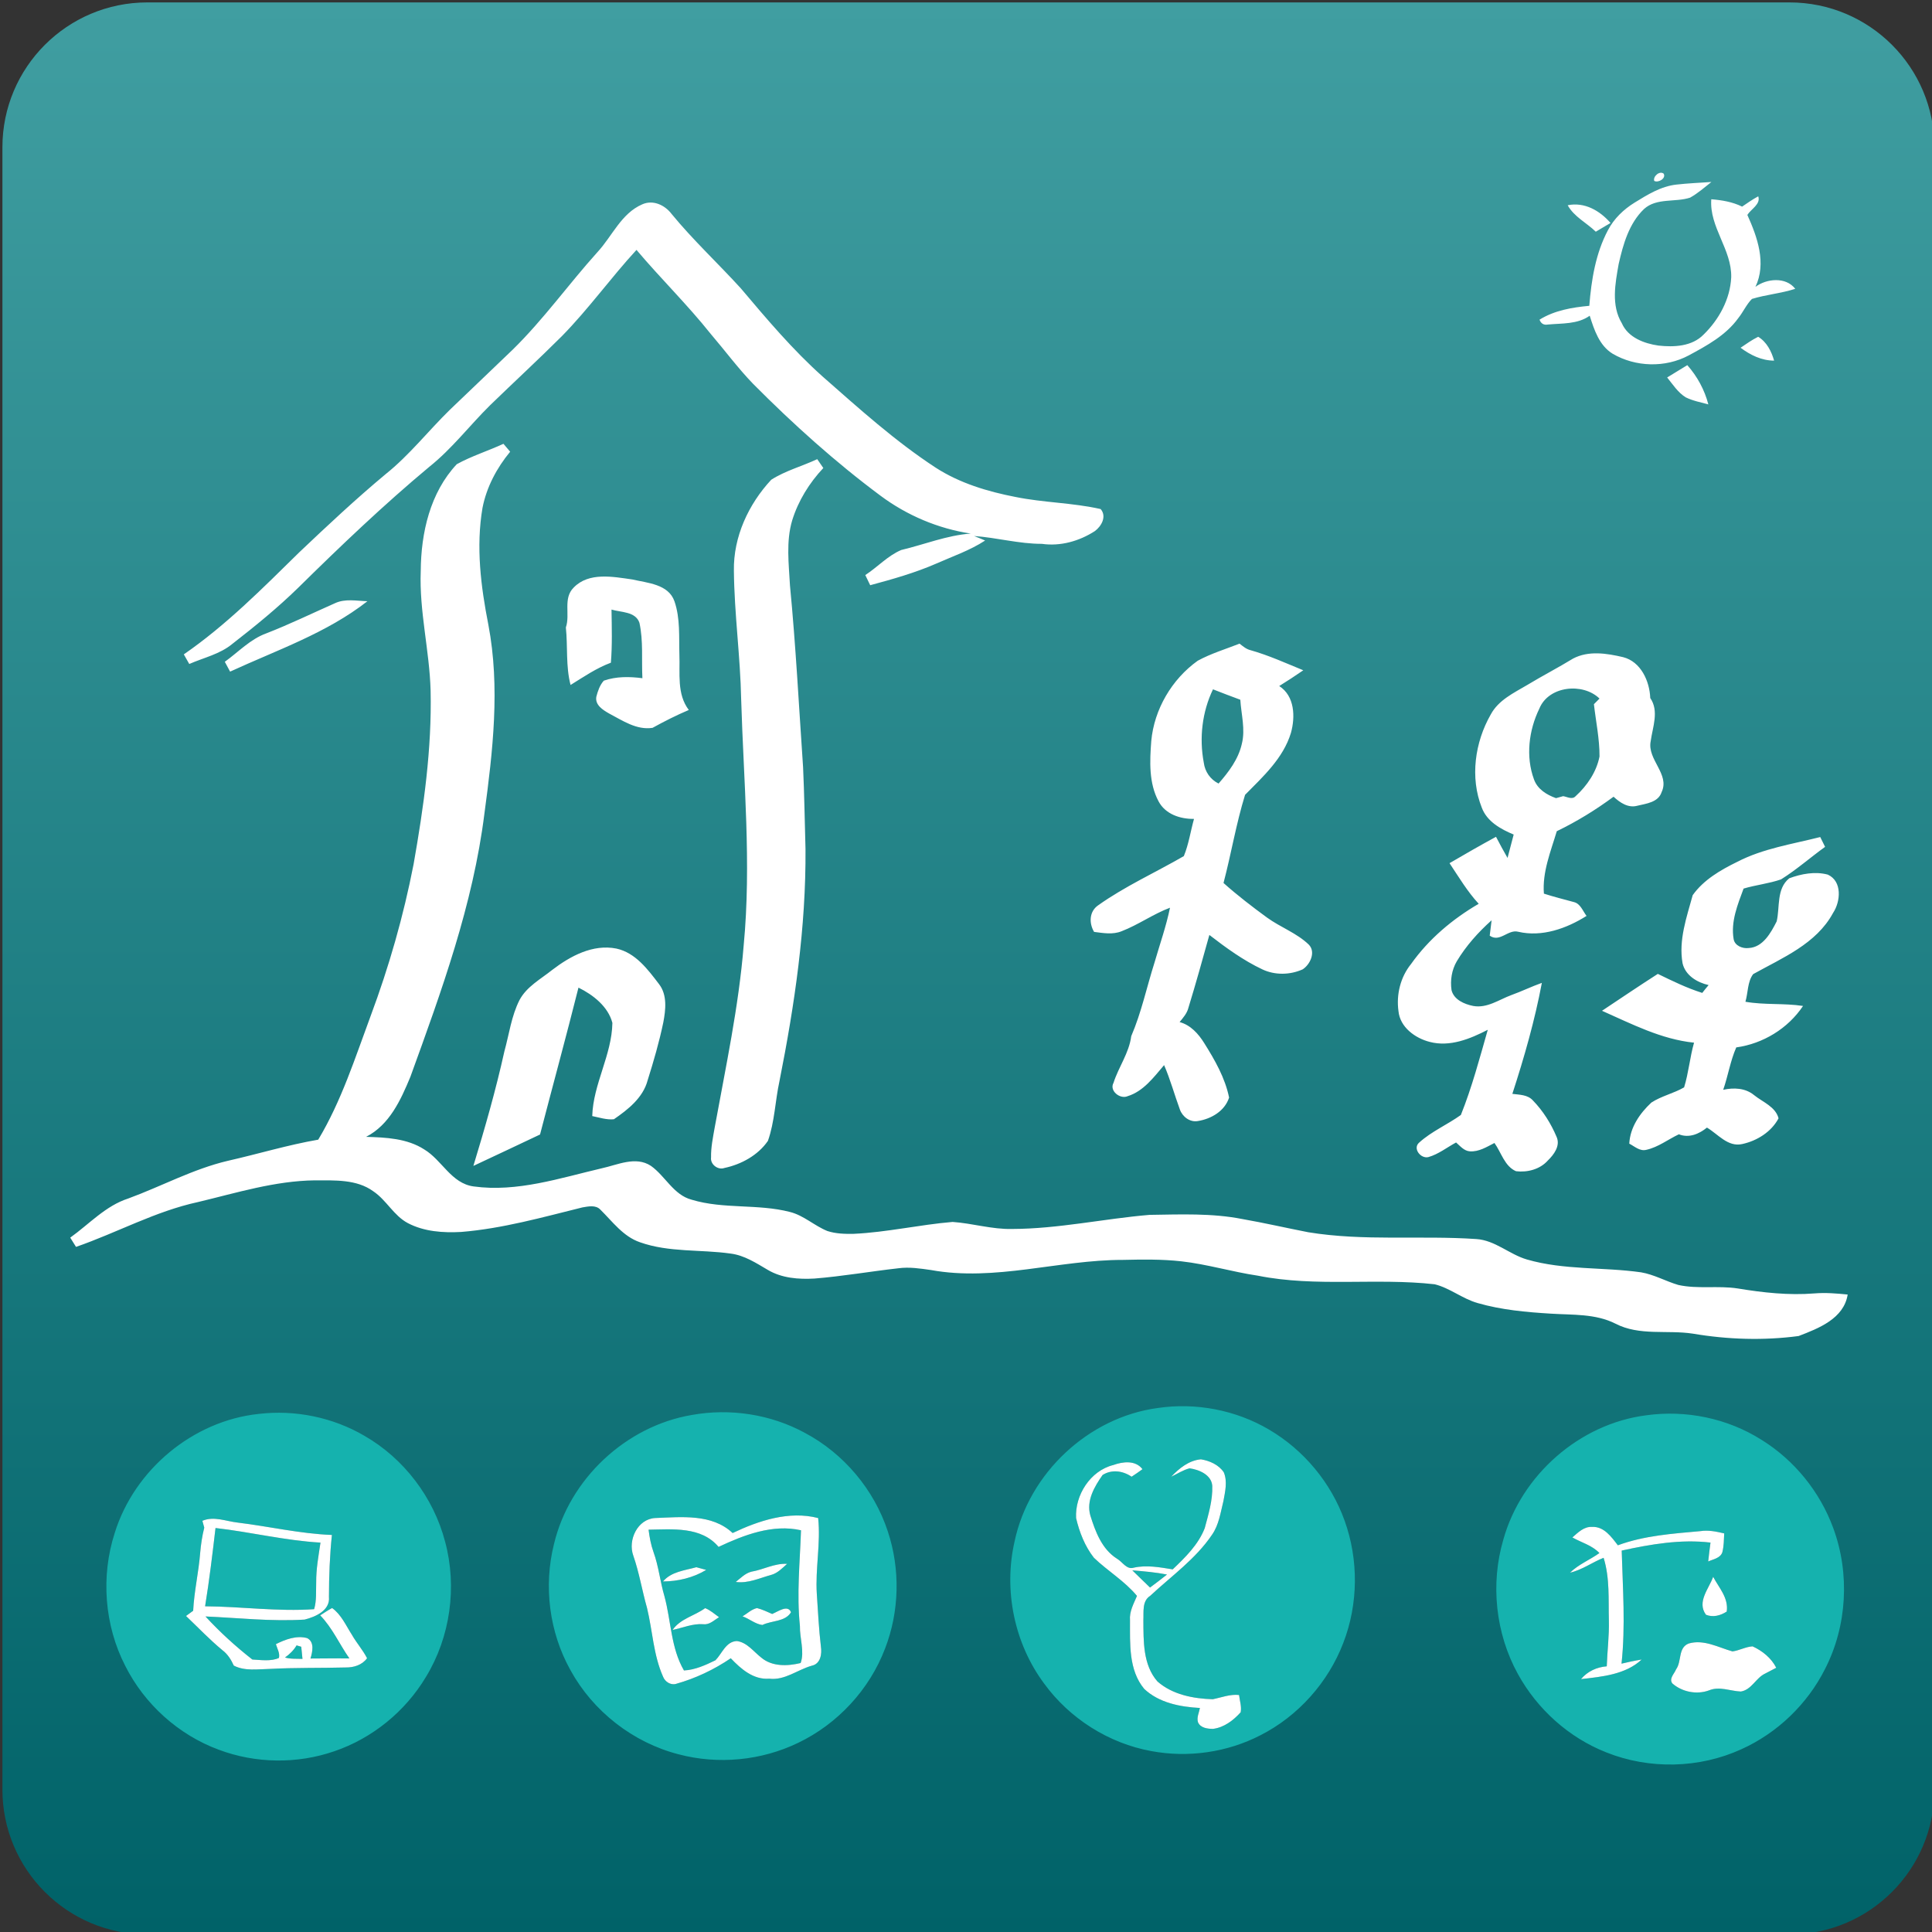 <?xml version="1.0" encoding="utf-8"?>
<!DOCTYPE svg PUBLIC "-//W3C//DTD SVG 1.1//EN" "http://www.w3.org/Graphics/SVG/1.1/DTD/svg11.dtd">
<svg version="1.1" id="Capa_1" xmlns="http://www.w3.org/2000/svg" xmlns:xlink="http://www.w3.org/1999/xlink" x="0px" y="0px"
	 width="400px" height="400px" viewBox="0 0 400 400" style="enable-background:new 0 0 400 400;" xml:space="preserve">
<rect x="0" y="0" width="400" height="400" fill="#333333" stroke="none"/>
<g>
	<linearGradient id="SVGID_1_" gradientUnits="userSpaceOnUse" x1="200.5" y1="400.5" x2="200.5" y2="0.5">
		<stop  offset="0" style="stop-color:#006268"/>
		<stop  offset="1" style="stop-color:#409EA1"/>
	</linearGradient>
	<path style="fill-rule:evenodd;clip-rule:evenodd;fill:url(#SVGID_1_);" d="M30.5,0.5h340c16.568,0,30,13.432,30,30v340
		c0,16.568-13.432,30-30,30h-340c-16.568,0-30-13.432-30-30v-340C0.5,13.932,13.932,0.5,30.5,0.5z"/>
</g>
<g>
	<path style="fill-rule:evenodd;clip-rule:evenodd;fill:#FFFFFF;" d="M342.492,37.455c-0.306-0.911,1.111-2.175,1.956-1.5
		C344.993,36.959,343.303,37.907,342.492,37.455L342.492,37.455L342.492,37.455z M347.076,38.217
		c2.404-0.272,4.828-0.372,7.25-0.539c-1.437,1.128-2.813,2.354-4.412,3.241c-3.093,1.01-6.923,0-9.524,2.342
		c-3.125,2.98-4.34,7.326-5.263,11.403c-0.712,4.029-1.592,8.541,0.656,12.265c1.296,2.95,4.594,4.188,7.567,4.617
		c3.218,0.359,6.96,0.198,9.364-2.28c3.186-3.099,5.504-7.351,5.715-11.844c0.147-5.763-4.556-10.393-4.127-16.168
		c2.193,0.179,4.387,0.539,6.383,1.524c1.091-0.745,2.174-1.505,3.34-2.131c0.558,1.629-1.493,2.627-2.255,3.848
		c2.075,4.598,4.003,10.002,1.672,14.899c2.313-1.735,6.303-2.126,8.244,0.402c-2.926,0.955-6.03,1.19-8.97,2.095
		c-1.152,1.159-1.803,2.708-2.825,3.973c-2.56,3.556-6.495,5.688-10.262,7.721c-4.848,2.597-11.025,2.423-15.754-0.353
		c-2.758-1.686-3.823-4.952-4.742-7.865c-2.51,1.791-5.72,1.549-8.64,1.822c-0.854,0.162-1.436-0.173-1.753-1.003
		c3.092-1.922,6.742-2.542,10.308-2.87c0.427-5.373,1.308-10.858,3.866-15.672c1.244-2.375,3.234-4.288,5.503-5.689
		C341.096,40.305,343.877,38.57,347.076,38.217L347.076,38.217L347.076,38.217z M132.954,42.314
		c2.255-1.017,4.704,0.143,6.098,1.989c4.45,5.423,9.599,10.201,14.315,15.382c5.379,6.364,10.766,12.761,17,18.32
		c7.512,6.6,14.966,13.336,23.358,18.821c4.982,3.215,10.746,4.946,16.528,6.067c5.818,1.183,11.83,1.189,17.626,2.503
		c1.301,1.524,0.179,3.532-1.19,4.555c-3.229,2.088-7.14,3.198-10.981,2.646c-4.741,0.006-9.358-1.295-14.038-1.623
		c0.756,0.309,1.531,0.594,2.288,0.936c-3.143,2.057-6.712,3.265-10.121,4.778c-4.406,1.92-9.042,3.229-13.671,4.474
		c-0.341-0.7-0.682-1.4-1.016-2.101c2.534-1.643,4.642-4.003,7.443-5.188c4.791-1.14,9.426-3.036,14.384-3.403
		c-6.737-1.021-13.2-3.76-18.66-7.826c-9.401-6.991-18.127-14.854-26.375-23.153c-3.162-3.267-5.857-6.929-8.807-10.374
		c-4.822-6.056-10.369-11.466-15.357-17.378c-5.324,5.788-9.915,12.221-15.431,17.842c-4.872,4.858-9.928,9.518-14.867,14.309
		c-4.258,4.202-7.902,9.023-12.606,12.767c-9.438,7.871-18.337,16.36-27.088,24.988c-4.282,4.188-8.941,7.981-13.67,11.657
		c-2.571,2.138-5.925,2.856-8.93,4.17c-0.379-0.663-0.75-1.326-1.128-1.989c8.788-6.066,16.298-13.671,23.891-21.121
		c5.838-5.54,11.712-11.043,17.898-16.199c4.926-3.936,8.812-8.943,13.305-13.331c4.314-4.158,8.683-8.261,12.99-12.431
		c6.396-6.26,11.589-13.584,17.576-20.222C126.756,48.883,128.621,44.197,132.954,42.314L132.954,42.314L132.954,42.314z
		 M324.573,42.494c3.49-0.713,6.655,1.115,8.869,3.669c-1.023,0.607-2.04,1.208-3.051,1.81
		C328.478,46.106,325.905,44.898,324.573,42.494L324.573,42.494L324.573,42.494z M360.368,71.999
		c1.179-0.805,2.356-1.63,3.644-2.273c1.773,1.071,2.747,3.01,3.298,4.939C364.72,74.658,362.402,73.512,360.368,71.999
		L360.368,71.999L360.368,71.999z M345.167,78.152c1.396-0.842,2.782-1.691,4.171-2.552c2.064,2.335,3.569,5.1,4.356,8.124
		c-1.58-0.427-3.217-0.737-4.69-1.462C347.387,81.258,346.344,79.603,345.167,78.152L345.167,78.152L345.167,78.152z M94.573,96.107
		c3.08-1.698,6.47-2.747,9.661-4.221c0.459,0.545,0.924,1.091,1.388,1.636c-2.776,3.359-4.883,7.325-5.726,11.625
		c-1.375,8.05-0.348,16.262,1.214,24.201c2.466,12.939,0.923,26.177-0.818,39.104c-2.348,18.827-8.886,36.751-15.325,54.487
		c-1.983,4.783-4.32,9.951-9.172,12.433c4.115,0.123,8.484,0.309,12.054,2.615c3.675,2.213,5.59,7.034,10.214,7.652
		c8.998,1.238,17.86-1.728,26.53-3.756c3.272-0.707,7.016-2.58,10.176-0.501c2.987,2.113,4.673,6.021,8.447,7.009
		c6.6,1.995,13.683,0.812,20.339,2.535c2.864,0.717,5.051,2.862,7.752,3.945c1.736,0.566,3.596,0.614,5.405,0.584
		c6.891-0.314,13.646-1.891,20.513-2.465c4.127,0.283,8.163,1.56,12.333,1.455c9.557-0.023,18.946-2.119,28.438-2.918
		c6.415-0.088,12.903-0.385,19.23,0.867c4.569,0.798,9.086,1.845,13.643,2.731c11.515,1.887,23.207,0.62,34.79,1.408
		c3.903,0.254,6.836,3.173,10.473,4.231c7.685,2.232,15.784,1.543,23.638,2.659c2.694,0.458,5.1,1.847,7.709,2.615
		c4.053,0.894,8.236,0.088,12.327,0.73c5.225,0.863,10.541,1.446,15.84,1.022c2.299-0.192,4.604,0,6.897,0.231
		c-0.793,4.994-6.019,7.001-10.157,8.59c-7.258,0.965-14.681,0.729-21.895-0.491c-5.331-0.816-11.05,0.509-16.027-2.069
		c-4.126-2.089-8.85-1.785-13.33-2.07c-5.106-0.31-10.27-0.77-15.202-2.195c-3.148-0.885-5.726-3.109-8.894-3.89
		c-12.165-1.364-24.546,0.638-36.613-1.779c-5.323-0.792-10.498-2.372-15.847-2.975c-4.021-0.446-8.08-0.385-12.115-0.292
		c-13.273-0.014-26.457,4.518-39.73,2.095c-2.225-0.315-4.481-0.669-6.731-0.364c-5.8,0.65-11.563,1.665-17.382,2.13
		c-3.286,0.188-6.768-0.079-9.656-1.795c-2.417-1.415-4.84-3.016-7.678-3.374c-6.241-0.891-12.767-0.203-18.797-2.348
		c-3.482-1.197-5.67-4.276-8.186-6.749c-0.96-1.022-2.498-0.669-3.719-0.465c-8.286,2.052-16.566,4.389-25.105,5.082
		c-3.736,0.205-7.672-0.062-11.043-1.833c-2.932-1.555-4.425-4.762-7.146-6.582c-3.463-2.528-8.025-2.25-12.097-2.268
		c-8.273,0.098-16.219,2.589-24.193,4.491c-8.826,1.91-16.784,6.347-25.261,9.285c-0.403-0.639-0.799-1.276-1.196-1.916
		c3.929-2.806,7.319-6.594,12.023-8.106c6.903-2.535,13.423-6.109,20.624-7.802c6.241-1.412,12.383-3.284,18.698-4.375
		c4.791-7.978,7.623-16.918,10.846-25.602c3.812-10.207,6.81-20.717,8.893-31.408c2.094-11.874,3.799-23.89,3.526-35.975
		c-0.229-8.292-2.374-16.436-2.04-24.759C87.161,110.341,89.04,102,94.573,96.107L94.573,96.107L94.573,96.107z M159.682,99.322
		c2.931-1.871,6.376-2.788,9.519-4.257c0.415,0.607,0.836,1.221,1.258,1.834c-2.901,3.093-5.188,6.779-6.445,10.839
		c-1.301,4.369-0.7,8.999-0.459,13.473c1.208,12.518,1.853,25.08,2.714,37.629c0.261,5.652,0.341,11.311,0.502,16.969
		c0.112,16.156-2.243,32.212-5.391,48.029c-0.893,4.098-0.986,8.392-2.386,12.364c-2.044,2.979-5.503,4.869-8.999,5.613
		c-1.356,0.496-2.976-0.744-2.776-2.193c-0.044-2.069,0.39-4.103,0.743-6.13c2.28-12.542,4.983-25.049,6.011-37.778
		c1.618-16.943-0.019-33.948-0.521-50.904c-0.173-8.899-1.42-17.737-1.506-26.636C151.818,111.16,154.966,104.386,159.682,99.322
		L159.682,99.322L159.682,99.322z M118.774,121.651c3.142-3.253,8.155-2.243,12.146-1.679c3.13,0.737,7.468,0.948,8.719,4.517
		c1.227,3.551,0.912,7.394,1.023,11.093c0.149,3.849-0.558,8.112,1.946,11.41c-2.567,1.09-5.063,2.349-7.505,3.7
		c-3.322,0.501-6.216-1.513-9.005-2.976c-1.276-0.731-2.937-1.747-2.633-3.47c0.309-1.177,0.718-2.404,1.548-3.322
		c2.56-0.898,5.33-0.855,7.989-0.508c-0.192-3.817,0.211-7.709-0.613-11.465c-0.788-2.361-3.806-2.15-5.783-2.745
		c0.057,3.662,0.168,7.338-0.129,11c-3.006,1.115-5.647,2.937-8.348,4.61c-1.017-3.898-0.558-7.939-0.973-11.911
		C118.092,127.21,116.512,123.889,118.774,121.651L118.774,121.651L118.774,121.651z M69.344,124.893
		c2.126-0.998,4.487-0.477,6.724-0.416c-8.453,6.618-18.771,10.121-28.427,14.576c-0.367-0.68-0.731-1.356-1.097-2.038
		c2.826-2.027,5.274-4.691,8.614-5.894C59.974,129.249,64.622,126.981,69.344,124.893L69.344,124.893L69.344,124.893z
		 M247.975,136.798c2.74-1.494,5.765-2.405,8.664-3.539c0.693,0.545,1.388,1.147,2.274,1.357c3.755,1.06,7.313,2.684,10.919,4.158
		c-1.636,1.121-3.289,2.218-4.983,3.261c3.218,2.069,3.354,6.388,2.418,9.729c-1.599,5.236-5.769,9.029-9.488,12.797
		c-1.847,5.967-2.868,12.196-4.462,18.251c2.857,2.553,5.9,4.889,8.993,7.151c2.782,2.02,6.154,3.198,8.656,5.603
		c1.514,1.543,0.292,4.117-1.257,5.126c-2.609,1.171-5.72,1.239-8.328,0.017c-3.968-1.87-7.53-4.467-10.995-7.138
		c-1.407,5.051-2.808,10.101-4.345,15.108c-0.291,1.146-1.091,2.035-1.815,2.928c2.272,0.612,3.897,2.427,5.1,4.36
		c2.193,3.496,4.313,7.185,5.145,11.273c-0.899,2.798-3.707,4.419-6.471,4.86c-1.642,0.299-3.21-0.907-3.725-2.411
		c-1.12-3.044-1.965-6.186-3.26-9.168c-2.137,2.5-4.262,5.412-7.547,6.429c-1.562,0.7-3.844-1.117-2.927-2.757
		c1.049-3.292,3.224-6.173,3.669-9.663c2.113-4.908,3.204-10.157,4.816-15.233c1.096-3.78,2.417-7.504,3.211-11.366
		c-3.49,1.314-6.546,3.533-10.022,4.872c-1.833,0.744-3.812,0.377-5.695,0.136c-1.084-1.815-1.016-4.233,0.849-5.509
		c5.565-3.955,11.843-6.774,17.731-10.183c1.018-2.467,1.388-5.144,2.107-7.704c-2.852,0.044-5.925-0.966-7.332-3.625
		c-2.045-3.793-1.834-8.329-1.519-12.488C238.958,146.856,242.614,140.628,247.975,136.798L247.975,136.798L247.975,136.798z
		 M251.136,142.716c-2.249,4.68-2.87,10.071-1.908,15.165c0.234,1.878,1.35,3.496,3.061,4.345c2.101-2.399,4.114-5.057,4.821-8.23
		c0.763-3.025-0.137-6.093-0.315-9.123C254.897,144.178,253.015,143.454,251.136,142.716L251.136,142.716L251.136,142.716z
		 M325.671,136.357c3.215-1.703,6.99-1.09,10.368-0.303c3.681,0.935,5.491,4.951,5.628,8.466c1.862,2.702,0.495,5.992,0.091,8.929
		c-0.78,3.794,4.023,6.83,2.263,10.542c-0.682,2.125-3.166,2.385-5.02,2.826c-1.915,0.532-3.601-0.645-4.933-1.865
		c-3.7,2.733-7.609,5.137-11.752,7.139c-1.251,4.183-3.029,8.472-2.669,12.927c2.038,0.657,4.121,1.177,6.19,1.742
		c1.389,0.322,1.853,1.866,2.64,2.869c-4.134,2.61-9.241,4.432-14.153,3.28c-2.107-0.552-3.795,2.292-5.895,0.812
		c0.136-1.067,0.266-2.125,0.39-3.185c-2.776,2.484-5.292,5.292-7.213,8.496c-1.041,1.78-1.376,3.928-1.084,5.963
		c0.482,1.988,2.658,2.912,4.479,3.277c2.881,0.527,5.348-1.308,7.915-2.255c2.131-0.765,4.17-1.767,6.308-2.524
		c-1.462,7.777-3.657,15.445-6.11,22.979c1.481,0.198,3.181,0.156,4.266,1.376c2.088,2.146,3.725,4.762,4.888,7.512
		c0.838,1.859-0.545,3.688-1.82,4.926c-1.618,1.816-4.227,2.492-6.577,2.201c-2.366-1.016-3.05-3.893-4.463-5.844
		c-1.591,0.806-3.215,1.853-5.081,1.729c-1.215-0.08-2.014-1.098-2.862-1.834c-1.902,1.023-3.649,2.435-5.752,3.03
		c-1.579,0.377-3.296-1.814-1.883-3.013c2.565-2.323,5.831-3.706,8.626-5.713c2.293-5.721,3.879-11.712,5.571-17.638
		c-3.656,1.889-7.857,3.611-12.028,2.509c-3.023-0.772-6.147-3.047-6.463-6.377c-0.473-3.445,0.412-7.045,2.615-9.759
		c3.648-5.15,8.569-9.29,13.997-12.457c-2.354-2.547-4.121-5.54-6.041-8.41c3.186-1.865,6.382-3.693,9.625-5.46
		c0.768,1.469,1.555,2.932,2.386,4.376c0.434-1.612,0.854-3.229,1.271-4.841c-2.685-1.122-5.521-2.683-6.6-5.564
		c-2.474-6.235-1.432-13.566,1.859-19.305c1.599-2.974,4.752-4.443,7.528-6.086c3.123-1.89,6.378-3.569,9.495-5.471V136.357
		L325.671,136.357z M318.704,146.713c-2.181,4.468-2.855,9.928-1.108,14.657c0.732,2.039,2.627,3.186,4.561,3.879
		c0.488-0.143,0.979-0.278,1.476-0.41c0.824,0.119,1.86,0.788,2.577,0.007c2.375-2.157,4.332-5.039,4.952-8.223
		c0.02-3.632-0.75-7.227-1.158-10.827c0.29-0.291,0.865-0.874,1.158-1.165C327.709,141.272,320.613,142.003,318.704,146.713
		L318.704,146.713L318.704,146.713z M359.675,178.437c5.373-2.783,11.391-3.663,17.186-5.137c0.328,0.675,0.663,1.351,1.004,2.033
		c-3.066,2.206-5.919,4.735-9.122,6.736c-2.518,0.874-5.206,1.141-7.753,1.902c-1.234,3.335-2.678,6.835-2.06,10.462
		c0.23,1.375,1.854,2.014,3.113,1.847c2.969-0.15,4.61-3.174,5.801-5.522c0.693-2.974-0.088-6.748,2.602-8.917
		c2.498-0.93,5.361-1.462,7.976-0.763c3.024,1.37,2.665,5.572,1.092,7.939c-3.465,6.414-10.492,9.289-16.535,12.661
		c-1.196,1.554-1.053,3.854-1.609,5.725c3.947,0.697,7.974,0.261,11.929,0.869c-3.117,4.674-8.279,7.815-13.826,8.583
		c-1.228,2.802-1.697,5.882-2.701,8.774c2.197-0.478,4.591-0.383,6.4,1.111c1.778,1.437,4.433,2.391,5.058,4.795
		c-1.488,2.819-4.47,4.668-7.531,5.33c-2.967,0.669-5-2.062-7.294-3.407c-1.647,1.331-3.718,2.217-5.812,1.386
		c-2.244,1.056-4.258,2.658-6.707,3.207c-1.356,0.369-2.453-0.701-3.562-1.271c0.172-3.385,2.175-6.26,4.572-8.506
		c2.101-1.367,4.617-1.894,6.78-3.146c0.937-3.019,1.189-6.21,2.058-9.253c-6.786-0.695-12.915-3.88-19.057-6.602
		c3.843-2.565,7.672-5.145,11.558-7.64c2.999,1.462,6.006,2.932,9.196,3.939c0.422-0.551,0.868-1.09,1.32-1.622
		c-2.375-0.533-4.815-1.995-5.397-4.519c-0.843-4.803,0.849-9.531,2.102-14.099C352.715,182.156,356.229,180.123,359.675,178.437
		L359.675,178.437L359.675,178.437z M114.325,200.815c3.749-2.869,8.403-5.392,13.287-4.425c3.954,0.855,6.514,4.318,8.831,7.356
		c1.742,2.251,1.382,5.317,0.887,7.932c-0.843,4.066-2.008,8.057-3.253,12.018c-0.955,3.587-4.054,6.023-6.973,8.031
		c-1.518,0.155-3.012-0.36-4.487-0.657c0.193-6.645,4.059-12.63,4.171-19.293c-0.88-3.377-3.992-5.817-7.022-7.3
		c-2.553,10.165-5.317,20.267-7.957,30.41c-4.592,2.185-9.197,4.339-13.802,6.502c2.392-7.841,4.649-15.716,6.42-23.717
		c0.986-3.559,1.445-7.317,3.136-10.633C109.05,204.254,111.944,202.723,114.325,200.815L114.325,200.815z"/>
	<path style="fill-rule:evenodd;clip-rule:evenodd;fill:#15B2AE;" d="M239.681,291.514c7.898-1.172,16.189,0.412,23.072,4.474
		c7.179,4.218,12.825,10.991,15.629,18.835c2.924,8.105,2.846,17.267-0.261,25.311c-3.124,8.17-9.324,15.138-17.128,19.115
		c-6.898,3.571-15.011,4.725-22.644,3.292c-8.805-1.605-16.885-6.73-22.154-13.958c-6.2-8.312-8.454-19.37-6.133-29.461
		C213.041,305.003,225.351,293.437,239.681,291.514L239.681,291.514L239.681,291.514z M242.483,305.739
		c1.257-0.591,2.442-1.389,3.802-1.739c1.958,0.26,4.538,1.347,4.701,3.614c0.115,2.997-0.798,5.915-1.56,8.779
		c-1.322,3.41-4.024,6.05-6.629,8.527c-2.659-0.427-5.391-0.947-8.067-0.35c-1.486,0.464-2.333-1.217-3.464-1.856
		c-3.13-1.97-4.483-5.606-5.528-8.967c-0.87-3.04,0.865-5.981,2.544-8.369c1.886-1.198,4.219-0.871,6.001,0.36
		c0.762-0.506,1.523-1.008,2.254-1.559c-1.432-1.896-4.054-1.582-6.031-0.864c-4.757,1.178-7.971,6.231-7.71,10.987
		c0.682,2.919,1.823,5.843,3.692,8.22c2.857,2.742,6.368,4.815,8.913,7.892c-0.684,1.62-1.608,3.233-1.445,5.069
		c0.019,4.801-0.325,10.274,2.951,14.195c3.075,2.89,7.438,3.717,11.523,3.941c-0.175,0.968-0.714,1.958-0.399,2.956
		c0.515,1.195,1.995,1.371,3.137,1.365c2.272-0.284,4.219-1.776,5.704-3.438c0.214-1.196-0.198-2.395-0.338-3.572
		c-1.879-0.205-3.638,0.521-5.445,0.876c-4.023-0.115-8.345-0.943-11.452-3.681c-3.016-3.438-2.883-8.355-2.912-12.654
		c0.092-1.722-0.308-3.981,1.402-5.063c4.376-4.086,9.403-7.613,12.8-12.643c1.444-2.055,1.765-4.592,2.368-6.968
		c0.352-1.945,0.877-4.068,0.079-5.972c-1.051-1.564-2.925-2.392-4.733-2.688C246.153,302.354,244.14,304,242.483,305.739
		L242.483,305.739L242.483,305.739z M53.577,292.734c7.524-0.889,15.325,0.702,21.871,4.533
		c8.188,4.701,14.328,12.794,16.709,21.932c2.52,9.358,1.082,19.737-3.989,28.021c-4.261,7.12-11.083,12.681-18.946,15.356
		c-7.693,2.665-16.305,2.55-23.926-0.315c-8.333-3.074-15.379-9.427-19.363-17.36c-4.326-8.413-5.081-18.548-2.175-27.54
		C27.827,304.297,39.925,294.167,53.577,292.734L53.577,292.734L53.577,292.734z M41.901,314.866
		c0.127,0.464,0.254,0.944,0.387,1.419c-0.435,1.711-0.695,3.463-0.846,5.228c-0.314,4.015-1.251,7.955-1.451,11.977
		c-0.489,0.357-0.985,0.715-1.48,1.083c2.501,2.376,4.876,4.888,7.542,7.089c1.082,0.815,1.801,1.966,2.351,3.186
		c2.315,1.189,4.998,0.725,7.488,0.684c5.228-0.279,10.467-0.158,15.694-0.298c1.662,0.025,3.402-0.513,4.411-1.915
		c-0.882-1.722-2.188-3.172-3.136-4.848c-1.245-1.928-2.193-4.174-4.103-5.547c-0.852,0.46-1.656,0.997-2.466,1.522
		c2.533,2.605,3.983,5.971,6.044,8.913c-2.683-0.004-5.373-0.018-8.056,0.021c0.417-1.365,0.882-3.424-0.689-4.227
		c-2.206-0.597-4.502,0.267-6.473,1.252c0.271,0.931,0.853,1.837,0.635,2.847c-1.583,0.755-3.717,0.436-5.512,0.333
		c-3.456-2.703-6.726-5.682-9.699-8.913c6.834,0.301,13.675,1.069,20.522,0.65c2.254-0.573,5.318-1.886,5.041-4.707
		c0.006-4.285,0.169-8.558,0.61-12.817c-6.581-0.253-13.005-1.771-19.526-2.563C46.772,314.962,44.289,313.851,41.901,314.866
		L41.901,314.866L41.901,314.866z M143.205,292.959c7.935-1.438,16.353-0.158,23.442,3.704c8.043,4.272,14.329,11.743,17.164,20.396
		c2.61,7.839,2.411,16.572-0.574,24.27c-3.228,8.486-9.827,15.605-18.009,19.516c-7.615,3.679-16.542,4.53-24.718,2.369
		c-9.439-2.42-17.743-8.903-22.415-17.448c-4.375-7.844-5.584-17.369-3.402-26.07C117.889,306.218,129.547,295.28,143.205,292.959
		L143.205,292.959L143.205,292.959z M151.684,317.398c-4.291-4.039-10.612-3.307-16.021-3.106c-3.662,0.188-5.723,4.557-4.544,7.796
		c1.232,3.535,1.82,7.234,2.84,10.825c1.148,4.729,1.317,9.74,3.324,14.236c0.38,1.015,1.546,1.787,2.641,1.492
		c4.056-1.138,7.892-2.948,11.374-5.313c2.097,2.201,4.678,4.479,7.953,4.226c3.263,0.398,5.868-1.875,8.859-2.696
		c1.778-0.387,2.091-2.441,1.849-3.959c-0.429-3.614-0.598-7.251-0.845-10.884c-0.338-5.246,0.833-10.478,0.277-15.72
		C163.366,312.75,157.117,314.816,151.684,317.398L151.684,317.398L151.684,317.398z M340.856,293.019
		c8.214-1.142,16.818,0.627,23.841,5.077c6.799,4.212,12.104,10.758,14.855,18.269c3.475,9.411,2.882,20.27-1.706,29.201
		c-3.673,7.283-9.885,13.247-17.326,16.601c-8.714,3.983-19.048,4.206-27.936,0.653c-7.768-3.052-14.317-8.951-18.325-16.245
		c-4.622-8.395-5.712-18.632-3.009-27.822C314.979,305.379,327.041,294.767,340.856,293.019L340.856,293.019L340.856,293.019z
		 M325.543,318.311c1.868,1.063,4.086,1.625,5.601,3.233c-1.986,1.414-4.319,2.338-6.09,4.062c2.508-0.57,4.593-2.147,6.955-3.078
		c1.313,4.202,0.974,8.62,1.089,12.953c0.083,3.177-0.327,6.338-0.436,9.512c-2.073,0.167-3.983,1.038-5.331,2.652
		c4.328-0.495,9.229-0.937,12.559-4.057c-1.407,0.227-2.792,0.521-4.17,0.853c0.841-7.788,0.254-15.609,0.036-23.409
		c6.002-1.313,12.238-2.389,18.385-1.658c-0.17,1.3-0.339,2.6-0.473,3.911c1.022-0.471,2.508-0.671,2.921-1.898
		c0.331-1.274,0.319-2.604,0.392-3.91c-1.626-0.381-3.275-0.732-4.943-0.471c-5.748,0.521-11.627,0.918-17.078,2.931
		c-1.33-1.733-2.872-3.928-5.33-3.807C327.941,316.025,326.709,317.3,325.543,318.311L325.543,318.311L325.543,318.311z
		 M354.695,326.464c-0.9,2.487-3.433,5.196-1.492,7.856c1.487,0.598,3.003,0.163,4.297-0.66
		C357.906,330.814,355.91,328.777,354.695,326.464L354.695,326.464L354.695,326.464z M347.009,345.625
		c-0.35,0.906-1.523,1.917-0.767,2.909c2.018,1.775,5.04,2.368,7.583,1.442c2.158-0.906,4.4,0.146,6.599,0.236
		c2.249-0.368,3.101-2.816,5.028-3.718c0.763-0.409,1.542-0.792,2.303-1.202c-1.032-2.03-2.865-3.492-4.901-4.436
		c-1.45,0.092-2.737,0.859-4.163,1.047c-2.943-0.828-5.928-2.546-9.06-1.639C347.372,341.141,348.225,343.964,347.009,345.625
		L347.009,345.625L347.009,345.625z M148.771,320.268c5.252-2.466,11.205-4.769,17.066-3.442
		c-0.217,6.604-0.918,13.209-0.224,19.814c-0.06,2.525,0.998,5.301,0.151,7.669c-2.702,0.658-5.922,0.779-8.164-1.131
		c-1.589-1.231-2.919-3.131-5.034-3.42c-2.303,0.096-3.058,2.586-4.441,3.981c-2.043,0.999-4.218,1.996-6.521,2.109
		c-2.715-4.652-2.653-10.248-4.031-15.337c-0.901-3.035-1.197-6.213-2.278-9.191c-0.532-1.492-0.817-3.053-1.016-4.619
		C139.247,316.631,145.205,316.008,148.771,320.268L148.771,320.268L148.771,320.268z M155.575,325.399
		c-1.287,0.319-2.236,1.33-3.245,2.127c2.569,0.35,4.9-0.797,7.307-1.45c1.347-0.352,2.32-1.408,3.329-2.297
		C160.35,323.634,158.083,324.976,155.575,325.399L155.575,325.399L155.575,325.399z M137.265,327.423
		c3.1-0.011,6.278-0.768,8.944-2.392c-0.514-0.141-1.53-0.418-2.037-0.558C141.748,325.158,139.005,325.374,137.265,327.423
		L137.265,327.423L137.265,327.423z M139.247,337.462c2.116-0.429,4.176-1.354,6.375-1.186c1.275,0.163,2.236-0.846,3.246-1.456
		c-0.937-0.652-1.795-1.454-2.871-1.873C143.791,334.561,140.872,335.105,139.247,337.462L139.247,337.462L139.247,337.462z
		 M153.732,334.646c1.402,0.487,2.671,1.624,4.116,1.788c1.928-0.954,4.69-0.617,5.922-2.63c-0.653-1.697-2.774-0.09-3.898,0.35
		c-1.034-0.453-2.055-0.94-3.148-1.22C155.588,333.188,154.718,334.065,153.732,334.646L153.732,334.646L153.732,334.646z
		 M42.464,332.566c0.876-5.384,1.522-10.8,2.157-16.208c7.27,0.827,14.419,2.604,21.732,3.021c-0.405,2.738-0.919,5.477-0.889,8.255
		c-0.066,1.844,0.109,3.743-0.429,5.53C57.518,333.691,49.987,332.615,42.464,332.566L42.464,332.566L42.464,332.566z
		 M234.434,325.121c2.401,0.201,4.812,0.406,7.18,0.869c-1.148,0.926-2.332,1.808-3.511,2.691
		C236.877,327.49,235.643,326.319,234.434,325.121L234.434,325.121L234.434,325.121z M61.403,340.659
		c0.32,0.088,0.646,0.181,0.967,0.284c0.085,0.833,0.169,1.667,0.254,2.514c-1.203-0.057-2.447,0.06-3.614-0.29
		C59.971,342.488,60.805,341.675,61.403,340.659L61.403,340.659L61.403,340.659z"/>
	<path style="fill-rule:evenodd;clip-rule:evenodd;fill:#FFFFFF;" d="M242.483,305.739c1.656-1.739,3.67-3.385,6.157-3.601
		c1.809,0.297,3.683,1.124,4.733,2.688c0.798,1.903,0.272,4.026-0.079,5.972c-0.604,2.376-0.924,4.913-2.368,6.968
		c-3.396,5.029-8.424,8.557-12.8,12.643c-1.71,1.082-1.313,3.342-1.402,5.063c0.029,4.299-0.104,9.216,2.912,12.654
		c3.107,2.737,7.429,3.565,11.452,3.681c1.808-0.355,3.566-1.081,5.445-0.876c0.141,1.178,0.552,2.376,0.338,3.572
		c-1.485,1.662-3.432,3.154-5.704,3.438c-1.142,0.006-2.622-0.17-3.137-1.365c-0.314-0.998,0.225-1.988,0.399-2.956
		c-4.086-0.225-8.448-1.052-11.523-3.941c-3.276-3.921-2.933-9.395-2.951-14.195c-0.163-1.836,0.762-3.449,1.445-5.069
		c-2.545-3.076-6.056-5.149-8.913-7.892c-1.869-2.377-3.011-5.301-3.692-8.22c-0.261-4.756,2.953-9.81,7.71-10.987
		c1.978-0.718,4.6-1.032,6.031,0.864c-0.73,0.551-1.492,1.053-2.254,1.559c-1.782-1.231-4.115-1.559-6.001-0.36
		c-1.679,2.388-3.414,5.329-2.544,8.369c1.045,3.36,2.398,6.997,5.528,8.967c1.131,0.64,1.978,2.32,3.464,1.856
		c2.677-0.598,5.408-0.077,8.067,0.35c2.604-2.478,5.307-5.117,6.629-8.527c0.762-2.864,1.675-5.782,1.56-8.779
		c-0.163-2.268-2.743-3.354-4.701-3.614C244.926,304.351,243.74,305.148,242.483,305.739L242.483,305.739L242.483,305.739z
		 M234.434,325.121c1.209,1.198,2.443,2.369,3.669,3.561c1.179-0.884,2.362-1.766,3.511-2.691
		C239.245,325.527,236.835,325.322,234.434,325.121L234.434,325.121L234.434,325.121z M253.622,355.53
		C253.96,355.869,253.96,355.869,253.622,355.53L253.622,355.53L253.622,355.53z M151.684,317.398
		c5.433-2.582,11.682-4.648,17.707-3.103c0.556,5.242-0.616,10.474-0.277,15.72c0.248,3.633,0.417,7.27,0.845,10.884
		c0.242,1.518-0.071,3.572-1.849,3.959c-2.991,0.821-5.596,3.095-8.859,2.696c-3.275,0.253-5.856-2.024-7.953-4.226
		c-3.481,2.364-7.318,4.175-11.374,5.313c-1.094,0.295-2.26-0.478-2.641-1.492c-2.007-4.496-2.176-9.507-3.324-14.236
		c-1.021-3.591-1.608-7.29-2.84-10.825c-1.178-3.239,0.882-7.608,4.544-7.796C141.072,314.092,147.393,313.362,151.684,317.398
		L151.684,317.398L151.684,317.398z M148.771,320.268c-3.565-4.26-9.524-3.637-14.492-3.566c0.199,1.566,0.483,3.127,1.016,4.619
		c1.081,2.979,1.377,6.156,2.278,9.191c1.378,5.089,1.316,10.685,4.031,15.337c2.302-0.113,4.478-1.11,6.521-2.109
		c1.384-1.396,2.139-3.886,4.441-3.981c2.115,0.289,3.445,2.188,5.034,3.42c2.242,1.91,5.462,1.789,8.164,1.131
		c0.847-2.368-0.211-5.144-0.151-7.669c-0.695-6.605,0.006-13.211,0.224-19.814C159.975,315.499,154.023,317.802,148.771,320.268
		L148.771,320.268L148.771,320.268z M41.901,314.866c2.388-1.016,4.871,0.096,7.289,0.367c6.521,0.792,12.945,2.311,19.526,2.563
		c-0.441,4.26-0.604,8.532-0.61,12.817c0.278,2.821-2.787,4.134-5.041,4.707c-6.847,0.419-13.688-0.35-20.522-0.65
		c2.973,3.231,6.243,6.21,9.699,8.913c1.795,0.103,3.929,0.422,5.512-0.333c0.218-1.01-0.363-1.916-0.635-2.847
		c1.97-0.985,4.267-1.849,6.473-1.252c1.571,0.803,1.105,2.861,0.689,4.227c2.683-0.038,5.373-0.024,8.056-0.021
		c-2.061-2.942-3.511-6.308-6.044-8.913c0.81-0.525,1.614-1.063,2.466-1.522c1.91,1.373,2.858,3.619,4.103,5.547
		c0.949,1.676,2.254,3.126,3.136,4.848c-1.009,1.402-2.75,1.94-4.411,1.915c-5.228,0.14-10.467,0.019-15.694,0.298
		c-2.49,0.041-5.173,0.506-7.488-0.684c-0.55-1.22-1.269-2.37-2.351-3.186c-2.666-2.201-5.041-4.713-7.542-7.089
		c0.495-0.368,0.991-0.726,1.48-1.083c0.2-4.021,1.137-7.962,1.451-11.977c0.151-1.765,0.411-3.517,0.846-5.228
		C42.155,315.811,42.028,315.33,41.901,314.866L41.901,314.866L41.901,314.866z M42.464,332.566
		c7.523,0.049,15.054,1.125,22.571,0.598c0.538-1.789,0.362-3.687,0.429-5.53c-0.03-2.778,0.484-5.517,0.889-8.255
		c-7.313-0.416-14.462-2.193-21.732-3.021C43.986,321.767,43.34,327.183,42.464,332.566L42.464,332.566L42.464,332.566z
		 M61.403,340.659c-0.598,1.016-1.432,1.829-2.393,2.508c1.167,0.35,2.411,0.233,3.614,0.29c-0.084-0.847-0.169-1.681-0.254-2.514
		C62.049,340.84,61.723,340.747,61.403,340.659L61.403,340.659L61.403,340.659z M325.543,318.311
		c1.166-1.011,2.398-2.285,4.086-2.182c2.459-0.121,4,2.073,5.33,3.807c5.451-2.013,11.33-2.41,17.078-2.931
		c1.668-0.262,3.317,0.09,4.943,0.471c-0.072,1.306-0.061,2.636-0.392,3.91c-0.413,1.228-1.898,1.428-2.921,1.898
		c0.134-1.312,0.303-2.611,0.473-3.911c-6.146-0.73-12.383,0.345-18.385,1.658c0.218,7.8,0.805,15.621-0.036,23.409
		c1.378-0.331,2.762-0.626,4.17-0.853c-3.329,3.12-8.23,3.562-12.559,4.057c1.348-1.614,3.258-2.485,5.331-2.652
		c0.108-3.174,0.519-6.335,0.436-9.512c-0.115-4.333,0.223-8.751-1.089-12.953c-2.362,0.931-4.447,2.508-6.955,3.078
		c1.771-1.724,4.104-2.647,6.09-4.062C329.629,319.936,327.411,319.373,325.543,318.311L325.543,318.311L325.543,318.311z
		 M155.575,325.399c2.508-0.424,4.774-1.766,7.391-1.62c-1.009,0.889-1.982,1.945-3.329,2.297c-2.407,0.653-4.738,1.8-7.307,1.45
		C153.339,326.729,154.289,325.719,155.575,325.399L155.575,325.399L155.575,325.399z M137.265,327.423
		c1.741-2.049,4.483-2.265,6.907-2.949c0.508,0.14,1.523,0.417,2.037,0.558C143.543,326.655,140.364,327.412,137.265,327.423
		L137.265,327.423L137.265,327.423z M354.695,326.464c1.215,2.313,3.211,4.351,2.805,7.196c-1.294,0.823-2.81,1.258-4.297,0.66
		C351.263,331.66,353.795,328.951,354.695,326.464L354.695,326.464L354.695,326.464z M139.247,337.462
		c1.625-2.356,4.544-2.901,6.75-4.515c1.076,0.419,1.934,1.221,2.871,1.873c-1.01,0.61-1.971,1.619-3.246,1.456
		C143.423,336.107,141.362,337.033,139.247,337.462L139.247,337.462L139.247,337.462z M153.732,334.646
		c0.985-0.581,1.855-1.458,2.992-1.712c1.093,0.279,2.115,0.767,3.148,1.22c1.124-0.439,3.245-2.047,3.898-0.35
		c-1.232,2.013-3.994,1.676-5.922,2.63C156.403,336.271,155.134,335.134,153.732,334.646L153.732,334.646L153.732,334.646z
		 M347.009,345.625c1.216-1.661,0.363-4.484,2.622-5.359c3.132-0.907,6.116,0.811,9.06,1.639c1.426-0.188,2.713-0.955,4.163-1.047
		c2.036,0.943,3.869,2.405,4.901,4.436c-0.761,0.41-1.54,0.793-2.303,1.202c-1.928,0.901-2.779,3.35-5.028,3.718
		c-2.198-0.091-4.44-1.143-6.599-0.236c-2.543,0.926-5.565,0.333-7.583-1.442C345.485,347.542,346.659,346.531,347.009,345.625
		L347.009,345.625z"/>
	<path style="fill-rule:evenodd;clip-rule:evenodd;fill:#7E9CAE;" d="M253.622,355.53C253.96,355.869,253.96,355.869,253.622,355.53
		L253.622,355.53z"/>
</g>
</svg>
